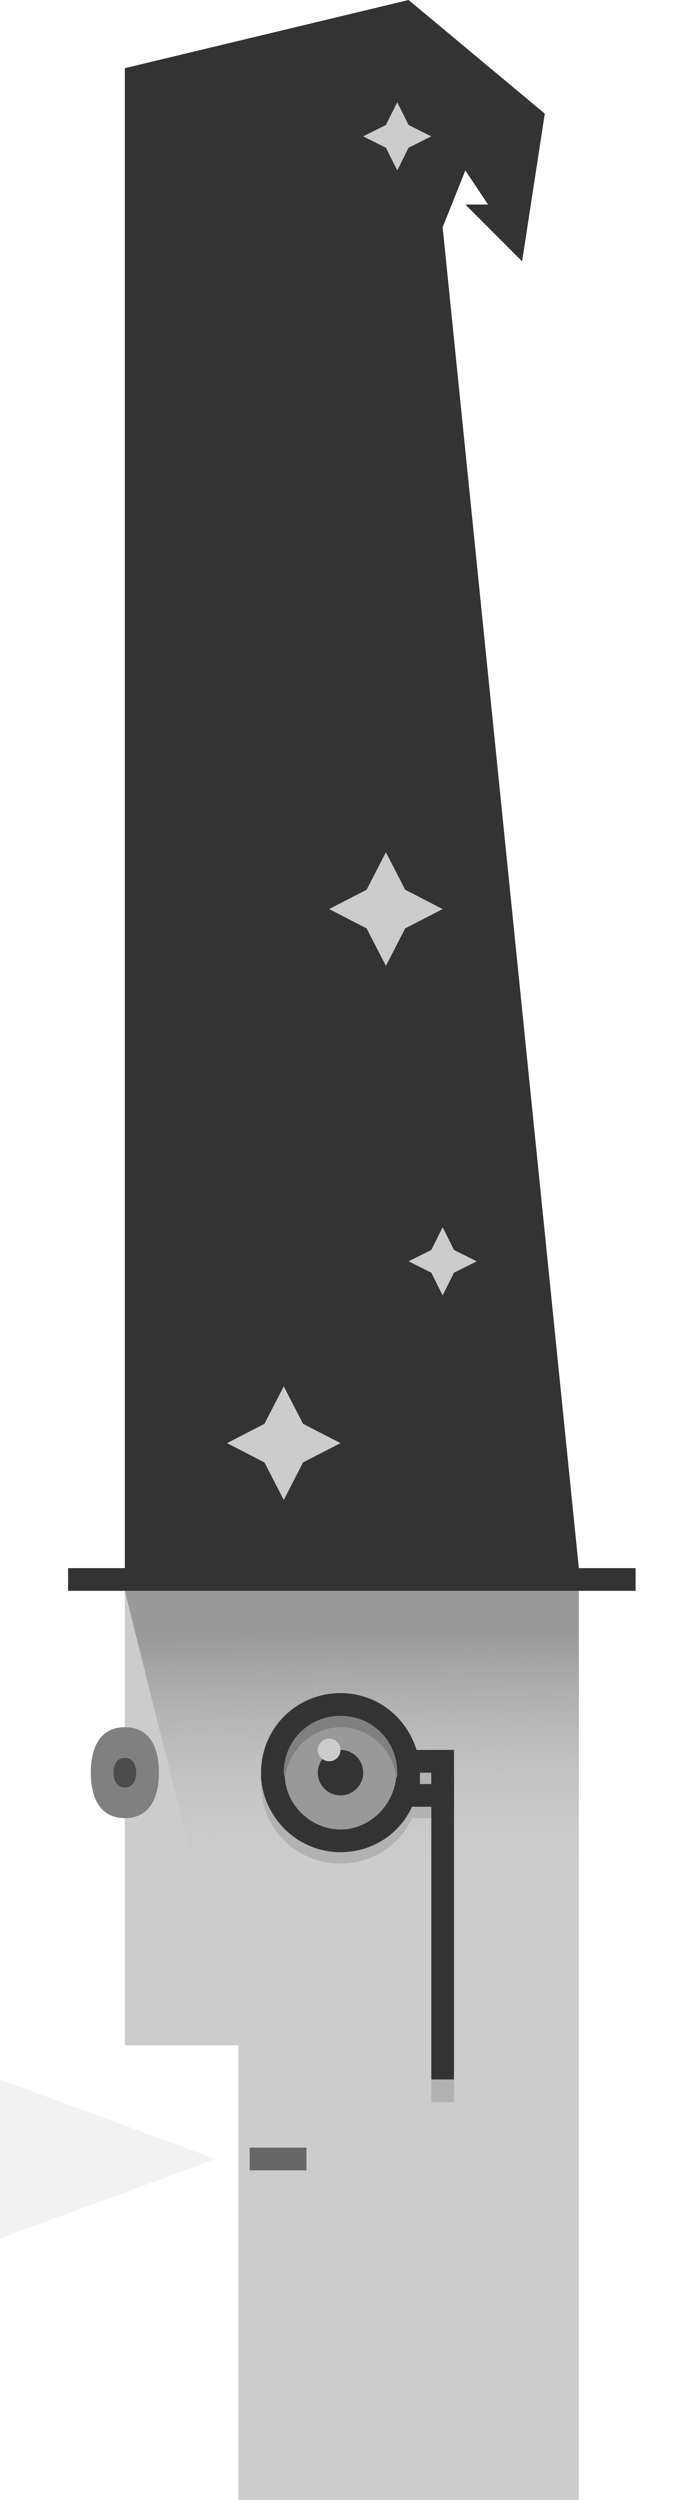 
<svg
	version="1.2"
	baseProfile="tiny"
	id="avatar-ryan"
	xmlns="http://www.w3.org/2000/svg"
	xmlns:xlink="http://www.w3.org/1999/xlink"
	x="0px"
	y="0px"
	viewBox="0 0 60 220"
	xml:space="preserve"
>
	<polygon
		id="body"
		fill="#CCCCCC"
		points="11,180 11,140 51,140 51,220 21,220 21,180"
	/>
	<linearGradient
		id="shadow-hat1"
		gradientUnits="userSpaceOnUse"
		x1="31.037"
		y1="143.79"
		x2="31.242"
		y2="164.888"
	>
		<stop
			offset="0"
			style="stop-color:#999999"
		/>
		<stop
			offset="1"
			style="stop-color:#C7C7C7;stop-opacity:0"
		/>
	</linearGradient>

	<polygon
		id="shadow-hat"
		fill="url(#shadow-hat1)"
		points="11,140 21,180 51,180 51,140"
	/>
	<rect
		id="mouth"
		x="22"
		y="189"
		fill="#666666"
		width="5"
		height="2"
	/>
	<g id="left-eye">
		<path
			id="left-eye_main"
			fill="#808080"
			d="M8,156c0,2.2,0.8,4,3,4s3-1.8,3-4s-0.8-4-3-4S8,153.8,8,156z"
		/>
		<path
			id="left-eye_pupil"
			fill="#4C4C4C"
			d="M11,157.3c-0.7,0-1-0.6-1-1.3s0.3-1.3,1-1.3s1,0.6,1,1.3S11.7,157.3,11,157.3z"
		/>
	</g>
	<g id="right-eye">
		<circle
			id="right-eye_main"
			fill="#999999"
			cx="30"
			cy="156"
			r="5"
		/>
		<circle
			id="right-eye_pupil"
			fill="#333333"
			cx="30"
			cy="156"
			r="2"
		/>
	</g>
	<g id="monocle">
		<g id="monocle-shadow">
			<rect
				id="monocle-shadow_handle"
				x="37"
				y="156"
				fill="#B2B2B2"
				width="1"
				height="1"
			/>
			<path
				id="monocle-shadow_bottom"
				fill="#B2B2B2"
				d="M30,163c-3.7,0-6.7-2.9-7-6.5c0,0.2,0,0.3,0,0.5c0,3.9,3.1,7,7,7
				c2.8,0,5.2-1.6,6.3-4H40v-1h-3.7C35.2,161.4,32.8,163,30,163z"
			/>
			<path
				id="monocle-shadow_top"
				fill="#808080"
				d="M30,151c-2.8,0-5,2.2-5,5c0,0.2,0,0.3,0.1,0.5c0.3-2.5,2.4-4.5,4.9-4.5
				s4.7,2,4.9,4.5c0-0.2,0.1-0.3,0.1-0.5C35,153.2,32.8,151,30,151z"
			/>
			<rect
				id="monocle-shadow_chain"
				x="38"
				y="183"
				fill="#B2B2B2"
				width="2"
				height="2"
			/>
		</g>
		<rect
			id="monocle-chain"
			x="38" y="156"
			fill="#333333"
			width="2"
			height="27"
		/>
		<path
			id="monocle"
			fill="#333333"
			d="M36.7,154c-0.9-2.9-3.5-5-6.7-5c-3.9,0-7,3.1-7,7c0,0.2,0,0.3,0,0.5c0.3,3.6,3.3,6.5,7,6.5
			c2.8,0,5.2-1.6,6.3-4H40v-4v-1H36.7z M34.9,156.5c-0.3,2.5-2.4,4.5-4.9,4.5s-4.7-2-4.9-4.5c0-0.2-0.1-0.3-0.1-0.5c0-2.8,2.2-5,5-5
			s5,2.2,5,5C35,156.2,35,156.3,34.9,156.5z M38,157h-1v-1h1V157z"
		/>
		<circle
			id="monocle-glare"
			fill="#CCCCCC"
			cx="29"
			cy="154"
			r="1"
		/>
	</g>
	<g id="hat">
		<polygon
			id="hat-main"
			fill="#333333"
			points="51,138 39,20 41,15 43,18 41,18 46,23 48,10 36,0 11,6 11,138 6,138 6,140 56,140 
			56,138 
		"/>
			<g id="stars">
				<polygon
					id="star-bottom"
					fill="#CCCCCC"
					points="26.7,125.3 25,122 23.3,125.3 20,127 23.3,128.7 25,132 26.7,128.7 30,127"
				/>
				<polygon
					id="star-3"
					fill="#CCCCCC"
					points="40,110 39,108 38,110 36,111 38,112 39,114 40,112 42,111"
				/>
				<polygon
					id="star-2"
					fill="#CCCCCC"
					points="35.7,78.3 34,75 32.3,78.3 29,80 32.3,81.7 34,85 35.7,81.7 39,80"
				/>
				<polygon
					id="star-top"
					fill="#CCCCCC"
					points="36,11 35,9 34,11 32,12 34,13 35,15 36,13 38,12"
				/>
			</g>
	</g>
	<polygon
		id="chat-bubble"
		fill="#F2F2F2"
		points="0,183 19,190 0,197"
		/>
</svg>
